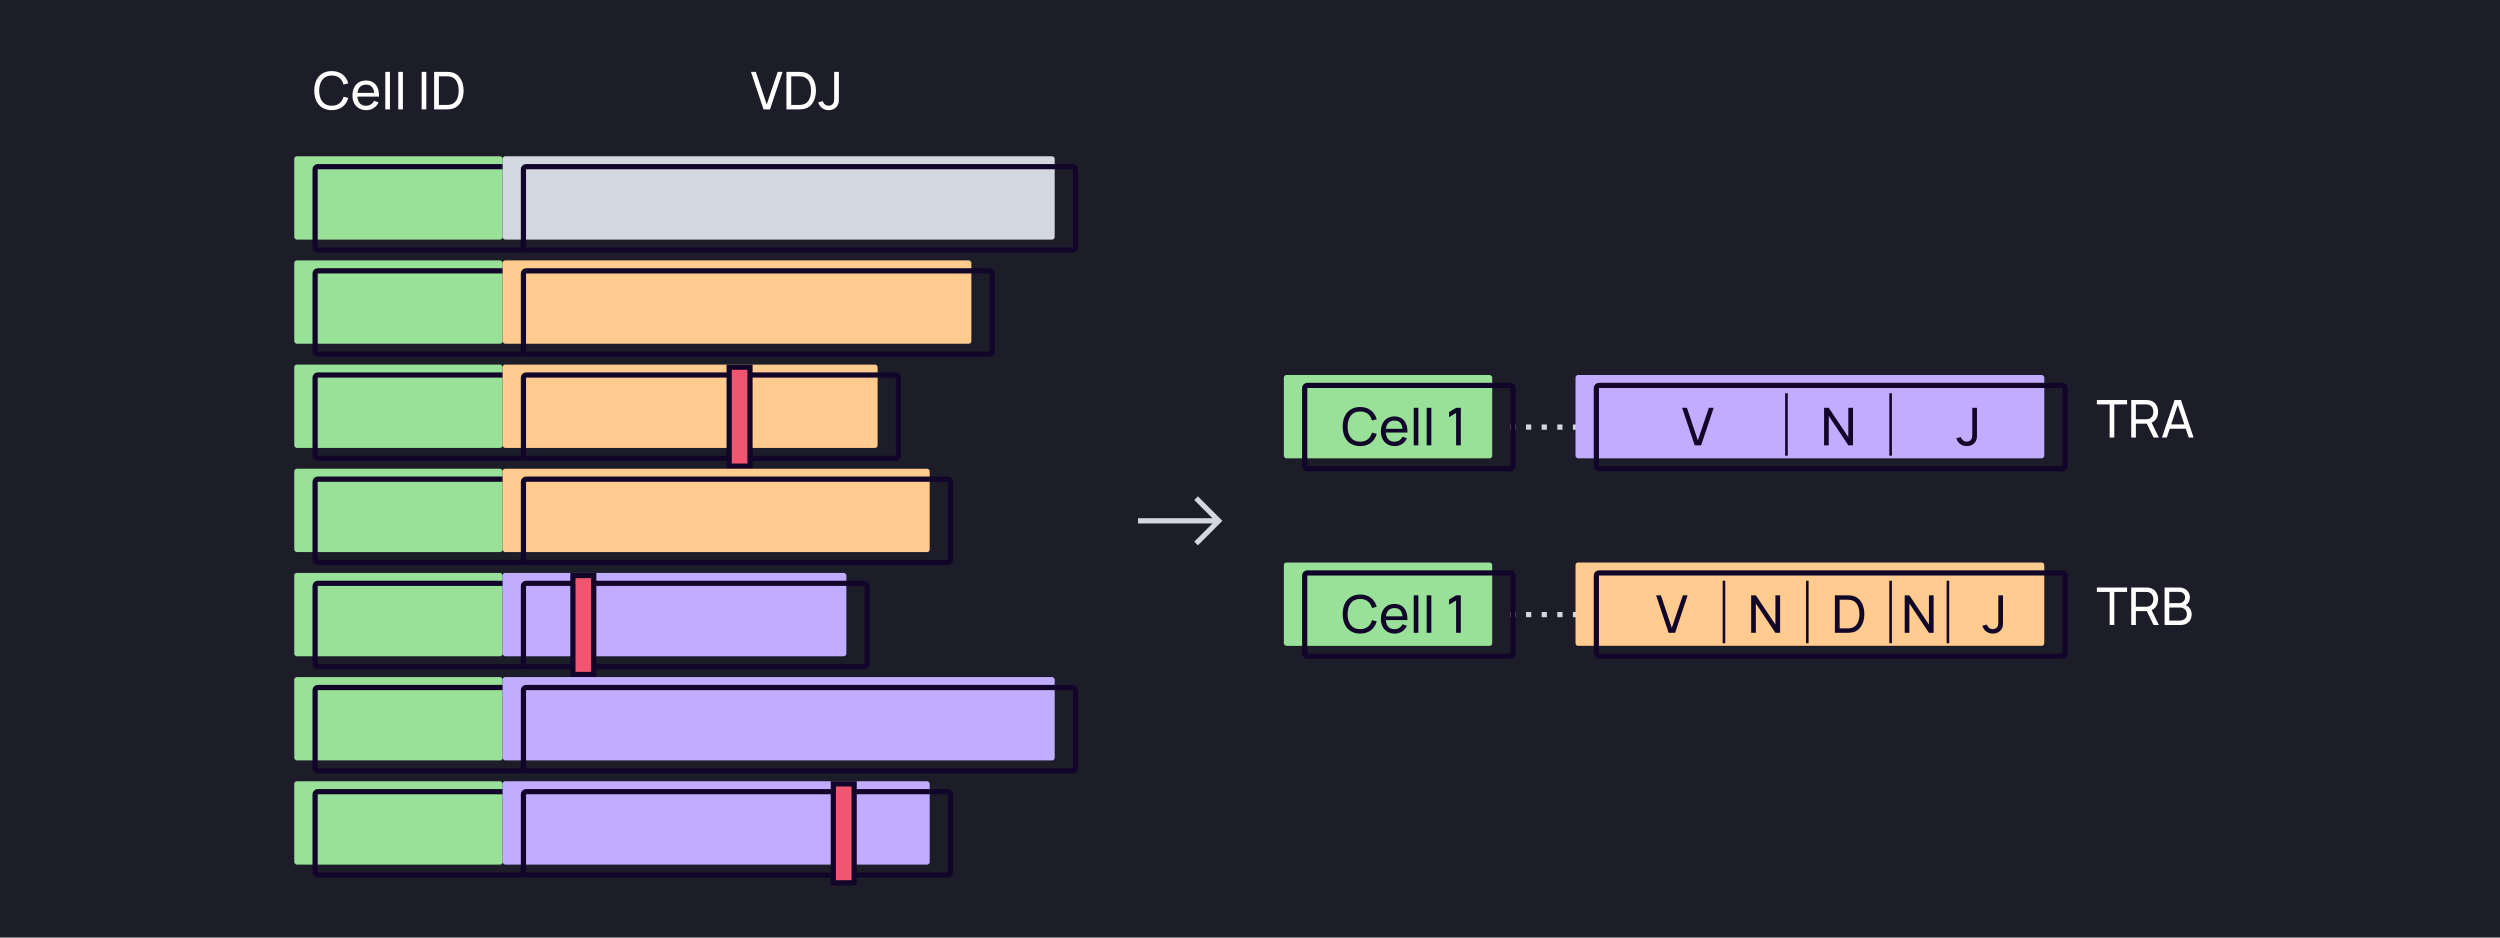 <svg width="960" height="360" viewBox="0 0 960 360" fill="none" xmlns="http://www.w3.org/2000/svg">
    <rect width="960" height="360" fill="#1D1D29"/>
    <path d="M468 200L468.707 200.707L469.414 200L468.707 199.293L468 200ZM460.707 191.293L460 190.586L458.586 192L459.293 192.707L460.707 191.293ZM459.293 207.293L458.586 208L460 209.414L460.707 208.707L459.293 207.293ZM437 201H468V199H437V201ZM468.707 199.293L460.707 191.293L459.293 192.707L467.293 200.707L468.707 199.293ZM467.293 199.293L459.293 207.293L460.707 208.707L468.707 200.707L467.293 199.293Z" fill="#D3D7E0"/>
    <path d="M127.406 42.3C130.736 42.3 132.926 40.47 133.746 37.61L131.936 37.13C131.346 39.27 129.836 40.6 127.406 40.6C124.186 40.6 122.546 38.25 122.566 34.8C122.586 31.35 124.186 29 127.406 29C129.836 29 131.346 30.33 131.936 32.47L133.746 31.99C132.926 29.13 130.736 27.3 127.406 27.3C123.096 27.3 120.686 30.36 120.686 34.8C120.686 39.24 123.096 42.3 127.406 42.3ZM140.619 42.3C142.709 42.3 144.499 41.21 145.349 39.3L143.639 38.71C143.039 39.94 141.959 40.61 140.539 40.61C138.549 40.61 137.389 39.34 137.249 37.1H145.529C145.689 33.26 143.789 30.9 140.539 30.9C137.399 30.9 135.339 33.13 135.339 36.67C135.339 40.05 137.429 42.3 140.619 42.3ZM137.279 35.67C137.529 33.62 138.659 32.5 140.599 32.5C142.429 32.5 143.459 33.55 143.679 35.67H137.279ZM147.955 42H149.735V27.6H147.955V42ZM152.936 42H154.716V27.6H152.936V42ZM161.92 42H163.7V27.6H161.92V42ZM166.701 42H171.141C171.411 42 172.291 42 172.961 41.91C176.291 41.47 178.021 38.48 178.021 34.8C178.021 31.13 176.291 28.13 172.961 27.69C172.281 27.6 171.421 27.6 171.141 27.6H166.701V42ZM168.531 40.3V29.3H171.141C171.621 29.3 172.341 29.32 172.811 29.41C175.141 29.83 176.131 32.08 176.131 34.8C176.131 37.47 175.171 39.76 172.811 40.19C172.341 40.28 171.641 40.3 171.141 40.3H168.531Z" fill="white"/>
    <path d="M293.195 42H295.675L300.495 27.6H298.645L294.415 40.11L290.225 27.6H288.375L293.195 42ZM302 42H306.44C306.71 42 307.59 42 308.26 41.91C311.59 41.47 313.32 38.48 313.32 34.8C313.32 31.13 311.59 28.13 308.26 27.69C307.58 27.6 306.72 27.6 306.44 27.6H302V42ZM303.83 40.3V29.3H306.44C306.92 29.3 307.64 29.32 308.11 29.41C310.44 29.83 311.43 32.08 311.43 34.8C311.43 37.47 310.47 39.76 308.11 40.19C307.64 40.28 306.94 40.3 306.44 40.3H303.83ZM318.213 42.29C319.663 42.29 320.923 41.7 321.653 40.43C322.183 39.51 322.123 38.72 322.123 37.48V27.6H320.323V37.48C320.323 38.37 320.323 38.99 320.063 39.51C319.673 40.29 318.853 40.6 318.173 40.6C317.103 40.6 316.193 39.83 315.983 38.85L314.213 39.27C314.723 41.11 316.193 42.29 318.213 42.29Z" fill="white"/>
    <g filter="url(#filter0_i_5876_36834)">
        <rect x="121" y="64" width="80" height="32" rx="1" fill="#99E099"/>
    </g>
    <rect x="121" y="64" width="80" height="32" rx="1" stroke="#110529" stroke-width="2" stroke-linecap="round"/>
    <g filter="url(#filter1_i_5876_36834)">
        <rect x="201" y="64" width="212" height="32" rx="1" fill="#D3D7E0"/>
    </g>
    <rect x="201" y="64" width="212" height="32" rx="1" stroke="#110529" stroke-width="2" stroke-linecap="round"/>
    <g filter="url(#filter2_i_5876_36834)">
        <rect x="121" y="104" width="80" height="32" rx="1" fill="#99E099"/>
    </g>
    <rect x="121" y="104" width="80" height="32" rx="1" stroke="#110529" stroke-width="2" stroke-linecap="round"/>
    <g filter="url(#filter3_i_5876_36834)">
        <rect x="201" y="104" width="180" height="32" rx="1" fill="#FFCB8F"/>
    </g>
    <rect x="201" y="104" width="180" height="32" rx="1" stroke="#110529" stroke-width="2" stroke-linecap="round"/>
    <g filter="url(#filter4_i_5876_36834)">
        <rect x="121" y="144" width="80" height="32" rx="1" fill="#99E099"/>
    </g>
    <rect x="121" y="144" width="80" height="32" rx="1" stroke="#110529" stroke-width="2" stroke-linecap="round"/>
    <g filter="url(#filter5_i_5876_36834)">
        <rect x="201" y="144" width="144" height="32" rx="1" fill="#FFCB8F"/>
    </g>
    <rect x="201" y="144" width="144" height="32" rx="1" stroke="#110529" stroke-width="2" stroke-linecap="round"/>
    <rect x="280" y="141" width="8" height="38" fill="#F05670" stroke="#110529" stroke-width="2"/>
    <g filter="url(#filter6_i_5876_36834)">
        <rect x="121" y="184" width="80" height="32" rx="1" fill="#99E099"/>
    </g>
    <rect x="121" y="184" width="80" height="32" rx="1" stroke="#110529" stroke-width="2" stroke-linecap="round"/>
    <g filter="url(#filter7_i_5876_36834)">
        <rect x="201" y="184" width="164" height="32" rx="1" fill="#FFCB8F"/>
    </g>
    <rect x="201" y="184" width="164" height="32" rx="1" stroke="#110529" stroke-width="2" stroke-linecap="round"/>
    <g filter="url(#filter8_i_5876_36834)">
        <rect x="121" y="224" width="80" height="32" rx="1" fill="#99E099"/>
    </g>
    <rect x="121" y="224" width="80" height="32" rx="1" stroke="#110529" stroke-width="2" stroke-linecap="round"/>
    <g filter="url(#filter9_i_5876_36834)">
        <rect x="201" y="224" width="132" height="32" rx="1" fill="#C1ADFF"/>
    </g>
    <rect x="201" y="224" width="132" height="32" rx="1" stroke="#110529" stroke-width="2" stroke-linecap="round"/>
    <rect x="220" y="221" width="8" height="38" fill="#F05670" stroke="#110529" stroke-width="2"/>
    <g filter="url(#filter10_i_5876_36834)">
        <rect x="121" y="264" width="80" height="32" rx="1" fill="#99E099"/>
    </g>
    <rect x="121" y="264" width="80" height="32" rx="1" stroke="#110529" stroke-width="2" stroke-linecap="round"/>
    <g filter="url(#filter11_i_5876_36834)">
        <rect x="201" y="264" width="212" height="32" rx="1" fill="#C1ADFF"/>
    </g>
    <rect x="201" y="264" width="212" height="32" rx="1" stroke="#110529" stroke-width="2" stroke-linecap="round"/>
    <g filter="url(#filter12_i_5876_36834)">
        <rect x="121" y="304" width="80" height="32" rx="1" fill="#99E099"/>
    </g>
    <rect x="121" y="304" width="80" height="32" rx="1" stroke="#110529" stroke-width="2" stroke-linecap="round"/>
    <g filter="url(#filter13_i_5876_36834)">
        <rect x="201" y="304" width="164" height="32" rx="1" fill="#C1ADFF"/>
    </g>
    <rect x="201" y="304" width="164" height="32" rx="1" stroke="#110529" stroke-width="2" stroke-linecap="round"/>
    <rect x="320" y="301" width="8" height="38" fill="#F05670" stroke="#110529" stroke-width="2"/>
    <path d="M580 236H614" stroke="#D3D7E0" stroke-width="2" stroke-dasharray="2 4"/>
    <path d="M580 164H614" stroke="#D3D7E0" stroke-width="2" stroke-dasharray="2 4"/>
    <g filter="url(#filter14_i_5876_36834)">
        <rect x="501" y="148" width="80" height="32" rx="1" fill="#99E099"/>
    </g>
    <rect x="501" y="148" width="80" height="32" rx="1" stroke="#110529" stroke-width="2" stroke-linecap="round"/>
    <g filter="url(#filter15_i_5876_36834)">
        <rect x="501" y="220" width="80" height="32" rx="1" fill="#99E099"/>
    </g>
    <rect x="501" y="220" width="80" height="32" rx="1" stroke="#110529" stroke-width="2" stroke-linecap="round"/>
    <g filter="url(#filter16_i_5876_36834)">
        <path d="M613 221.6C613 221.04 613 220.76 613.109 220.546C613.205 220.358 613.358 220.205 613.546 220.109C613.76 220 614.04 220 614.6 220H698.431H791.4C791.96 220 792.24 220 792.454 220.109C792.642 220.205 792.795 220.358 792.891 220.546C793 220.76 793 221.04 793 221.6V250.4C793 250.96 793 251.24 792.891 251.454C792.795 251.642 792.642 251.795 792.454 251.891C792.24 252 791.96 252 791.4 252H614.6C614.04 252 613.76 252 613.546 251.891C613.358 251.795 613.205 251.642 613.109 251.454C613 251.24 613 250.96 613 250.4V221.6Z" fill="#FFCB8F"/>
    </g>
    <path d="M613 221.6C613 221.04 613 220.76 613.109 220.546C613.205 220.358 613.358 220.205 613.546 220.109C613.76 220 614.04 220 614.6 220H698.431H791.4C791.96 220 792.24 220 792.454 220.109C792.642 220.205 792.795 220.358 792.891 220.546C793 220.76 793 221.04 793 221.6V250.4C793 250.96 793 251.24 792.891 251.454C792.795 251.642 792.642 251.795 792.454 251.891C792.24 252 791.96 252 791.4 252H614.6C614.04 252 613.76 252 613.546 251.891C613.358 251.795 613.205 251.642 613.109 251.454C613 251.24 613 250.96 613 250.4V221.6Z" stroke="#110529" stroke-width="2" stroke-linecap="round"/>
    <path d="M640.758 243H643.238L648.058 228.6H646.208L641.978 241.11L637.788 228.6H635.938L640.758 243Z" fill="#110529"/>
    <path d="M662 247V223" stroke="#110529"/>
    <path d="M672.447 243H674.247V231.74L681.757 243H683.557V228.6H681.757V239.85L674.247 228.6H672.447V243Z" fill="#110529"/>
    <path d="M694 247V223" stroke="#110529"/>
    <path d="M704.593 243H709.033C709.303 243 710.183 243 710.853 242.91C714.183 242.47 715.913 239.48 715.913 235.8C715.913 232.13 714.183 229.13 710.853 228.69C710.173 228.6 709.313 228.6 709.033 228.6H704.593V243ZM706.423 241.3V230.3H709.033C709.513 230.3 710.233 230.32 710.703 230.41C713.033 230.83 714.023 233.08 714.023 235.8C714.023 238.47 713.063 240.76 710.703 241.19C710.233 241.28 709.533 241.3 709.033 241.3H706.423Z" fill="#110529"/>
    <path d="M726 247V223" stroke="#110529"/>
    <path d="M731.4 243H733.2V231.74L740.71 243H742.51V228.6H740.71V239.85L733.2 228.6H731.4V243Z" fill="#110529"/>
    <path d="M748 247V223" stroke="#110529"/>
    <path d="M765.244 243.29C766.694 243.29 767.954 242.7 768.684 241.43C769.214 240.51 769.154 239.72 769.154 238.48V228.6H767.354V238.48C767.354 239.37 767.354 239.99 767.094 240.51C766.704 241.29 765.884 241.6 765.204 241.6C764.134 241.6 763.224 240.83 763.014 239.85L761.244 240.27C761.754 242.11 763.224 243.29 765.244 243.29Z" fill="#110529"/>
    <path d="M522.32 171.3C525.65 171.3 527.84 169.47 528.66 166.61L526.85 166.13C526.26 168.27 524.75 169.6 522.32 169.6C519.1 169.6 517.46 167.25 517.48 163.8C517.5 160.35 519.1 158 522.32 158C524.75 158 526.26 159.33 526.85 161.47L528.66 160.99C527.84 158.13 525.65 156.3 522.32 156.3C518.01 156.3 515.6 159.36 515.6 163.8C515.6 168.24 518.01 171.3 522.32 171.3ZM535.533 171.3C537.623 171.3 539.413 170.21 540.263 168.3L538.553 167.71C537.953 168.94 536.873 169.61 535.453 169.61C533.463 169.61 532.303 168.34 532.163 166.1H540.443C540.603 162.26 538.703 159.9 535.453 159.9C532.313 159.9 530.253 162.13 530.253 165.67C530.253 169.05 532.343 171.3 535.533 171.3ZM532.193 164.67C532.443 162.62 533.573 161.5 535.513 161.5C537.343 161.5 538.373 162.55 538.593 164.67H532.193ZM542.87 171H544.65V156.6H542.87V171ZM547.85 171H549.63V156.6H547.85V171ZM559.144 171H560.954V156.6H559.144L556.434 158.22V160.21L559.144 158.57V171Z" fill="#110529"/>
    <path d="M522.32 243.3C525.65 243.3 527.84 241.47 528.66 238.61L526.85 238.13C526.26 240.27 524.75 241.6 522.32 241.6C519.1 241.6 517.46 239.25 517.48 235.8C517.5 232.35 519.1 230 522.32 230C524.75 230 526.26 231.33 526.85 233.47L528.66 232.99C527.84 230.13 525.65 228.3 522.32 228.3C518.01 228.3 515.6 231.36 515.6 235.8C515.6 240.24 518.01 243.3 522.32 243.3ZM535.533 243.3C537.623 243.3 539.413 242.21 540.263 240.3L538.553 239.71C537.953 240.94 536.873 241.61 535.453 241.61C533.463 241.61 532.303 240.34 532.163 238.1H540.443C540.603 234.26 538.703 231.9 535.453 231.9C532.313 231.9 530.253 234.13 530.253 237.67C530.253 241.05 532.343 243.3 535.533 243.3ZM532.193 236.67C532.443 234.62 533.573 233.5 535.513 233.5C537.343 233.5 538.373 234.55 538.593 236.67H532.193ZM542.87 243H544.65V228.6H542.87V243ZM547.85 243H549.63V228.6H547.85V243ZM559.144 243H560.954V228.6H559.144L556.434 230.22V232.21L559.144 230.57V243Z" fill="#110529"/>
    <g filter="url(#filter17_i_5876_36834)">
        <rect x="613" y="148" width="180" height="32" rx="1" fill="#C1ADFF"/>
    </g>
    <rect x="613" y="148" width="180" height="32" rx="1" stroke="#110529" stroke-width="2" stroke-linecap="round"/>
    <path d="M650.758 171H653.238L658.058 156.6H656.208L651.978 169.11L647.788 156.6H645.938L650.758 171Z" fill="#110529"/>
    <path d="M686 175V151" stroke="#110529"/>
    <path d="M700.447 171H702.247V159.74L709.757 171H711.557V156.6H709.757V167.85L702.247 156.6H700.447V171Z" fill="#110529"/>
    <path d="M726 175V151" stroke="#110529"/>
    <path d="M755.244 171.29C756.694 171.29 757.954 170.7 758.684 169.43C759.214 168.51 759.154 167.72 759.154 166.48V156.6H757.354V166.48C757.354 167.37 757.354 167.99 757.094 168.51C756.704 169.29 755.884 169.6 755.204 169.6C754.134 169.6 753.224 168.83 753.014 167.85L751.244 168.27C751.754 170.11 753.224 171.29 755.244 171.29Z" fill="#110529"/>
    <path d="M810.11 168H811.89V155.29H816.8V153.6H805.2V155.29H810.11V168ZM818.392 168H820.172V162.68H824.382L826.962 168H829.002L826.222 162.29C827.852 161.61 828.702 160.04 828.702 158.14C828.702 155.85 827.472 154.04 825.142 153.68C824.772 153.62 824.362 153.6 824.082 153.6H818.392V168ZM820.172 160.99V155.29H824.022C824.272 155.29 824.622 155.31 824.922 155.38C826.302 155.69 826.882 156.94 826.882 158.14C826.882 159.34 826.302 160.59 824.922 160.9C824.622 160.97 824.272 160.99 824.022 160.99H820.172ZM830.205 168H832.055L833.185 164.63H839.335L840.475 168H842.325L837.505 153.6H835.025L830.205 168ZM833.745 162.96L836.245 155.47L838.775 162.96H833.745Z" fill="white"/>
    <path d="M810.11 240H811.89V227.29H816.8V225.6H805.2V227.29H810.11V240ZM818.392 240H820.172V234.68H824.382L826.962 240H829.002L826.222 234.29C827.852 233.61 828.702 232.04 828.702 230.14C828.702 227.85 827.472 226.04 825.142 225.68C824.772 225.62 824.362 225.6 824.082 225.6H818.392V240ZM820.172 232.99V227.29H824.022C824.272 227.29 824.622 227.31 824.922 227.38C826.302 227.69 826.882 228.94 826.882 230.14C826.882 231.34 826.302 232.59 824.922 232.9C824.622 232.97 824.272 232.99 824.022 232.99H820.172ZM831.205 240H837.315C839.955 240 841.595 238.4 841.595 235.88C841.595 234.28 840.755 233 839.295 232.38C840.295 231.8 840.905 230.71 840.905 229.39C840.905 227.39 839.395 225.6 836.815 225.6H831.205V240ZM833.005 238.3V233.29H837.175C838.705 233.29 839.765 234.42 839.765 235.87C839.765 237.39 838.565 238.3 836.975 238.3H833.005ZM833.005 231.61V227.28H836.795C838.145 227.28 839.075 228.15 839.075 229.39C839.075 230.74 838.065 231.61 836.795 231.61H833.005Z" fill="white"/>
    <defs>
        <filter id="filter0_i_5876_36834" x="120" y="63" width="82" height="34" filterUnits="userSpaceOnUse" color-interpolation-filters="sRGB">
            <feFlood flood-opacity="0" result="BackgroundImageFix"/>
            <feBlend mode="normal" in="SourceGraphic" in2="BackgroundImageFix" result="shape"/>
            <feColorMatrix in="SourceAlpha" type="matrix" values="0 0 0 0 0 0 0 0 0 0 0 0 0 0 0 0 0 0 127 0" result="hardAlpha"/>
            <feOffset dx="-8" dy="-4"/>
            <feComposite in2="hardAlpha" operator="arithmetic" k2="-1" k3="1"/>
            <feColorMatrix type="matrix" values="0 0 0 0 0.067 0 0 0 0 0.02 0 0 0 0 0.161 0 0 0 0.16 0"/>
            <feBlend mode="normal" in2="shape" result="effect1_innerShadow_5876_36834"/>
        </filter>
        <filter id="filter1_i_5876_36834" x="200" y="63" width="214" height="34" filterUnits="userSpaceOnUse" color-interpolation-filters="sRGB">
            <feFlood flood-opacity="0" result="BackgroundImageFix"/>
            <feBlend mode="normal" in="SourceGraphic" in2="BackgroundImageFix" result="shape"/>
            <feColorMatrix in="SourceAlpha" type="matrix" values="0 0 0 0 0 0 0 0 0 0 0 0 0 0 0 0 0 0 127 0" result="hardAlpha"/>
            <feOffset dx="-8" dy="-4"/>
            <feComposite in2="hardAlpha" operator="arithmetic" k2="-1" k3="1"/>
            <feColorMatrix type="matrix" values="0 0 0 0 0.067 0 0 0 0 0.02 0 0 0 0 0.161 0 0 0 0.16 0"/>
            <feBlend mode="normal" in2="shape" result="effect1_innerShadow_5876_36834"/>
        </filter>
        <filter id="filter2_i_5876_36834" x="120" y="103" width="82" height="34" filterUnits="userSpaceOnUse" color-interpolation-filters="sRGB">
            <feFlood flood-opacity="0" result="BackgroundImageFix"/>
            <feBlend mode="normal" in="SourceGraphic" in2="BackgroundImageFix" result="shape"/>
            <feColorMatrix in="SourceAlpha" type="matrix" values="0 0 0 0 0 0 0 0 0 0 0 0 0 0 0 0 0 0 127 0" result="hardAlpha"/>
            <feOffset dx="-8" dy="-4"/>
            <feComposite in2="hardAlpha" operator="arithmetic" k2="-1" k3="1"/>
            <feColorMatrix type="matrix" values="0 0 0 0 0.067 0 0 0 0 0.02 0 0 0 0 0.161 0 0 0 0.16 0"/>
            <feBlend mode="normal" in2="shape" result="effect1_innerShadow_5876_36834"/>
        </filter>
        <filter id="filter3_i_5876_36834" x="200" y="103" width="182" height="34" filterUnits="userSpaceOnUse" color-interpolation-filters="sRGB">
            <feFlood flood-opacity="0" result="BackgroundImageFix"/>
            <feBlend mode="normal" in="SourceGraphic" in2="BackgroundImageFix" result="shape"/>
            <feColorMatrix in="SourceAlpha" type="matrix" values="0 0 0 0 0 0 0 0 0 0 0 0 0 0 0 0 0 0 127 0" result="hardAlpha"/>
            <feOffset dx="-8" dy="-4"/>
            <feComposite in2="hardAlpha" operator="arithmetic" k2="-1" k3="1"/>
            <feColorMatrix type="matrix" values="0 0 0 0 0.067 0 0 0 0 0.02 0 0 0 0 0.161 0 0 0 0.16 0"/>
            <feBlend mode="normal" in2="shape" result="effect1_innerShadow_5876_36834"/>
        </filter>
        <filter id="filter4_i_5876_36834" x="120" y="143" width="82" height="34" filterUnits="userSpaceOnUse" color-interpolation-filters="sRGB">
            <feFlood flood-opacity="0" result="BackgroundImageFix"/>
            <feBlend mode="normal" in="SourceGraphic" in2="BackgroundImageFix" result="shape"/>
            <feColorMatrix in="SourceAlpha" type="matrix" values="0 0 0 0 0 0 0 0 0 0 0 0 0 0 0 0 0 0 127 0" result="hardAlpha"/>
            <feOffset dx="-8" dy="-4"/>
            <feComposite in2="hardAlpha" operator="arithmetic" k2="-1" k3="1"/>
            <feColorMatrix type="matrix" values="0 0 0 0 0.067 0 0 0 0 0.02 0 0 0 0 0.161 0 0 0 0.16 0"/>
            <feBlend mode="normal" in2="shape" result="effect1_innerShadow_5876_36834"/>
        </filter>
        <filter id="filter5_i_5876_36834" x="200" y="143" width="146" height="34" filterUnits="userSpaceOnUse" color-interpolation-filters="sRGB">
            <feFlood flood-opacity="0" result="BackgroundImageFix"/>
            <feBlend mode="normal" in="SourceGraphic" in2="BackgroundImageFix" result="shape"/>
            <feColorMatrix in="SourceAlpha" type="matrix" values="0 0 0 0 0 0 0 0 0 0 0 0 0 0 0 0 0 0 127 0" result="hardAlpha"/>
            <feOffset dx="-8" dy="-4"/>
            <feComposite in2="hardAlpha" operator="arithmetic" k2="-1" k3="1"/>
            <feColorMatrix type="matrix" values="0 0 0 0 0.067 0 0 0 0 0.02 0 0 0 0 0.161 0 0 0 0.16 0"/>
            <feBlend mode="normal" in2="shape" result="effect1_innerShadow_5876_36834"/>
        </filter>
        <filter id="filter6_i_5876_36834" x="120" y="183" width="82" height="34" filterUnits="userSpaceOnUse" color-interpolation-filters="sRGB">
            <feFlood flood-opacity="0" result="BackgroundImageFix"/>
            <feBlend mode="normal" in="SourceGraphic" in2="BackgroundImageFix" result="shape"/>
            <feColorMatrix in="SourceAlpha" type="matrix" values="0 0 0 0 0 0 0 0 0 0 0 0 0 0 0 0 0 0 127 0" result="hardAlpha"/>
            <feOffset dx="-8" dy="-4"/>
            <feComposite in2="hardAlpha" operator="arithmetic" k2="-1" k3="1"/>
            <feColorMatrix type="matrix" values="0 0 0 0 0.067 0 0 0 0 0.02 0 0 0 0 0.161 0 0 0 0.16 0"/>
            <feBlend mode="normal" in2="shape" result="effect1_innerShadow_5876_36834"/>
        </filter>
        <filter id="filter7_i_5876_36834" x="200" y="183" width="166" height="34" filterUnits="userSpaceOnUse" color-interpolation-filters="sRGB">
            <feFlood flood-opacity="0" result="BackgroundImageFix"/>
            <feBlend mode="normal" in="SourceGraphic" in2="BackgroundImageFix" result="shape"/>
            <feColorMatrix in="SourceAlpha" type="matrix" values="0 0 0 0 0 0 0 0 0 0 0 0 0 0 0 0 0 0 127 0" result="hardAlpha"/>
            <feOffset dx="-8" dy="-4"/>
            <feComposite in2="hardAlpha" operator="arithmetic" k2="-1" k3="1"/>
            <feColorMatrix type="matrix" values="0 0 0 0 0.067 0 0 0 0 0.02 0 0 0 0 0.161 0 0 0 0.16 0"/>
            <feBlend mode="normal" in2="shape" result="effect1_innerShadow_5876_36834"/>
        </filter>
        <filter id="filter8_i_5876_36834" x="120" y="223" width="82" height="34" filterUnits="userSpaceOnUse" color-interpolation-filters="sRGB">
            <feFlood flood-opacity="0" result="BackgroundImageFix"/>
            <feBlend mode="normal" in="SourceGraphic" in2="BackgroundImageFix" result="shape"/>
            <feColorMatrix in="SourceAlpha" type="matrix" values="0 0 0 0 0 0 0 0 0 0 0 0 0 0 0 0 0 0 127 0" result="hardAlpha"/>
            <feOffset dx="-8" dy="-4"/>
            <feComposite in2="hardAlpha" operator="arithmetic" k2="-1" k3="1"/>
            <feColorMatrix type="matrix" values="0 0 0 0 0.067 0 0 0 0 0.02 0 0 0 0 0.161 0 0 0 0.16 0"/>
            <feBlend mode="normal" in2="shape" result="effect1_innerShadow_5876_36834"/>
        </filter>
        <filter id="filter9_i_5876_36834" x="200" y="223" width="134" height="34" filterUnits="userSpaceOnUse" color-interpolation-filters="sRGB">
            <feFlood flood-opacity="0" result="BackgroundImageFix"/>
            <feBlend mode="normal" in="SourceGraphic" in2="BackgroundImageFix" result="shape"/>
            <feColorMatrix in="SourceAlpha" type="matrix" values="0 0 0 0 0 0 0 0 0 0 0 0 0 0 0 0 0 0 127 0" result="hardAlpha"/>
            <feOffset dx="-8" dy="-4"/>
            <feComposite in2="hardAlpha" operator="arithmetic" k2="-1" k3="1"/>
            <feColorMatrix type="matrix" values="0 0 0 0 0.067 0 0 0 0 0.02 0 0 0 0 0.161 0 0 0 0.16 0"/>
            <feBlend mode="normal" in2="shape" result="effect1_innerShadow_5876_36834"/>
        </filter>
        <filter id="filter10_i_5876_36834" x="120" y="263" width="82" height="34" filterUnits="userSpaceOnUse" color-interpolation-filters="sRGB">
            <feFlood flood-opacity="0" result="BackgroundImageFix"/>
            <feBlend mode="normal" in="SourceGraphic" in2="BackgroundImageFix" result="shape"/>
            <feColorMatrix in="SourceAlpha" type="matrix" values="0 0 0 0 0 0 0 0 0 0 0 0 0 0 0 0 0 0 127 0" result="hardAlpha"/>
            <feOffset dx="-8" dy="-4"/>
            <feComposite in2="hardAlpha" operator="arithmetic" k2="-1" k3="1"/>
            <feColorMatrix type="matrix" values="0 0 0 0 0.067 0 0 0 0 0.02 0 0 0 0 0.161 0 0 0 0.16 0"/>
            <feBlend mode="normal" in2="shape" result="effect1_innerShadow_5876_36834"/>
        </filter>
        <filter id="filter11_i_5876_36834" x="200" y="263" width="214" height="34" filterUnits="userSpaceOnUse" color-interpolation-filters="sRGB">
            <feFlood flood-opacity="0" result="BackgroundImageFix"/>
            <feBlend mode="normal" in="SourceGraphic" in2="BackgroundImageFix" result="shape"/>
            <feColorMatrix in="SourceAlpha" type="matrix" values="0 0 0 0 0 0 0 0 0 0 0 0 0 0 0 0 0 0 127 0" result="hardAlpha"/>
            <feOffset dx="-8" dy="-4"/>
            <feComposite in2="hardAlpha" operator="arithmetic" k2="-1" k3="1"/>
            <feColorMatrix type="matrix" values="0 0 0 0 0.067 0 0 0 0 0.02 0 0 0 0 0.161 0 0 0 0.16 0"/>
            <feBlend mode="normal" in2="shape" result="effect1_innerShadow_5876_36834"/>
        </filter>
        <filter id="filter12_i_5876_36834" x="120" y="303" width="82" height="34" filterUnits="userSpaceOnUse" color-interpolation-filters="sRGB">
            <feFlood flood-opacity="0" result="BackgroundImageFix"/>
            <feBlend mode="normal" in="SourceGraphic" in2="BackgroundImageFix" result="shape"/>
            <feColorMatrix in="SourceAlpha" type="matrix" values="0 0 0 0 0 0 0 0 0 0 0 0 0 0 0 0 0 0 127 0" result="hardAlpha"/>
            <feOffset dx="-8" dy="-4"/>
            <feComposite in2="hardAlpha" operator="arithmetic" k2="-1" k3="1"/>
            <feColorMatrix type="matrix" values="0 0 0 0 0.067 0 0 0 0 0.02 0 0 0 0 0.161 0 0 0 0.16 0"/>
            <feBlend mode="normal" in2="shape" result="effect1_innerShadow_5876_36834"/>
        </filter>
        <filter id="filter13_i_5876_36834" x="200" y="303" width="166" height="34" filterUnits="userSpaceOnUse" color-interpolation-filters="sRGB">
            <feFlood flood-opacity="0" result="BackgroundImageFix"/>
            <feBlend mode="normal" in="SourceGraphic" in2="BackgroundImageFix" result="shape"/>
            <feColorMatrix in="SourceAlpha" type="matrix" values="0 0 0 0 0 0 0 0 0 0 0 0 0 0 0 0 0 0 127 0" result="hardAlpha"/>
            <feOffset dx="-8" dy="-4"/>
            <feComposite in2="hardAlpha" operator="arithmetic" k2="-1" k3="1"/>
            <feColorMatrix type="matrix" values="0 0 0 0 0.067 0 0 0 0 0.02 0 0 0 0 0.161 0 0 0 0.16 0"/>
            <feBlend mode="normal" in2="shape" result="effect1_innerShadow_5876_36834"/>
        </filter>
        <filter id="filter14_i_5876_36834" x="500" y="147" width="82" height="34" filterUnits="userSpaceOnUse" color-interpolation-filters="sRGB">
            <feFlood flood-opacity="0" result="BackgroundImageFix"/>
            <feBlend mode="normal" in="SourceGraphic" in2="BackgroundImageFix" result="shape"/>
            <feColorMatrix in="SourceAlpha" type="matrix" values="0 0 0 0 0 0 0 0 0 0 0 0 0 0 0 0 0 0 127 0" result="hardAlpha"/>
            <feOffset dx="-8" dy="-4"/>
            <feComposite in2="hardAlpha" operator="arithmetic" k2="-1" k3="1"/>
            <feColorMatrix type="matrix" values="0 0 0 0 0.067 0 0 0 0 0.02 0 0 0 0 0.161 0 0 0 0.16 0"/>
            <feBlend mode="normal" in2="shape" result="effect1_innerShadow_5876_36834"/>
        </filter>
        <filter id="filter15_i_5876_36834" x="500" y="219" width="82" height="34" filterUnits="userSpaceOnUse" color-interpolation-filters="sRGB">
            <feFlood flood-opacity="0" result="BackgroundImageFix"/>
            <feBlend mode="normal" in="SourceGraphic" in2="BackgroundImageFix" result="shape"/>
            <feColorMatrix in="SourceAlpha" type="matrix" values="0 0 0 0 0 0 0 0 0 0 0 0 0 0 0 0 0 0 127 0" result="hardAlpha"/>
            <feOffset dx="-8" dy="-4"/>
            <feComposite in2="hardAlpha" operator="arithmetic" k2="-1" k3="1"/>
            <feColorMatrix type="matrix" values="0 0 0 0 0.067 0 0 0 0 0.02 0 0 0 0 0.161 0 0 0 0.16 0"/>
            <feBlend mode="normal" in2="shape" result="effect1_innerShadow_5876_36834"/>
        </filter>
        <filter id="filter16_i_5876_36834" x="612" y="219" width="182" height="34" filterUnits="userSpaceOnUse" color-interpolation-filters="sRGB">
            <feFlood flood-opacity="0" result="BackgroundImageFix"/>
            <feBlend mode="normal" in="SourceGraphic" in2="BackgroundImageFix" result="shape"/>
            <feColorMatrix in="SourceAlpha" type="matrix" values="0 0 0 0 0 0 0 0 0 0 0 0 0 0 0 0 0 0 127 0" result="hardAlpha"/>
            <feOffset dx="-8" dy="-4"/>
            <feComposite in2="hardAlpha" operator="arithmetic" k2="-1" k3="1"/>
            <feColorMatrix type="matrix" values="0 0 0 0 0.067 0 0 0 0 0.02 0 0 0 0 0.161 0 0 0 0.16 0"/>
            <feBlend mode="normal" in2="shape" result="effect1_innerShadow_5876_36834"/>
        </filter>
        <filter id="filter17_i_5876_36834" x="612" y="147" width="182" height="34" filterUnits="userSpaceOnUse" color-interpolation-filters="sRGB">
            <feFlood flood-opacity="0" result="BackgroundImageFix"/>
            <feBlend mode="normal" in="SourceGraphic" in2="BackgroundImageFix" result="shape"/>
            <feColorMatrix in="SourceAlpha" type="matrix" values="0 0 0 0 0 0 0 0 0 0 0 0 0 0 0 0 0 0 127 0" result="hardAlpha"/>
            <feOffset dx="-8" dy="-4"/>
            <feComposite in2="hardAlpha" operator="arithmetic" k2="-1" k3="1"/>
            <feColorMatrix type="matrix" values="0 0 0 0 0.067 0 0 0 0 0.02 0 0 0 0 0.161 0 0 0 0.16 0"/>
            <feBlend mode="normal" in2="shape" result="effect1_innerShadow_5876_36834"/>
        </filter>
    </defs>
</svg>
